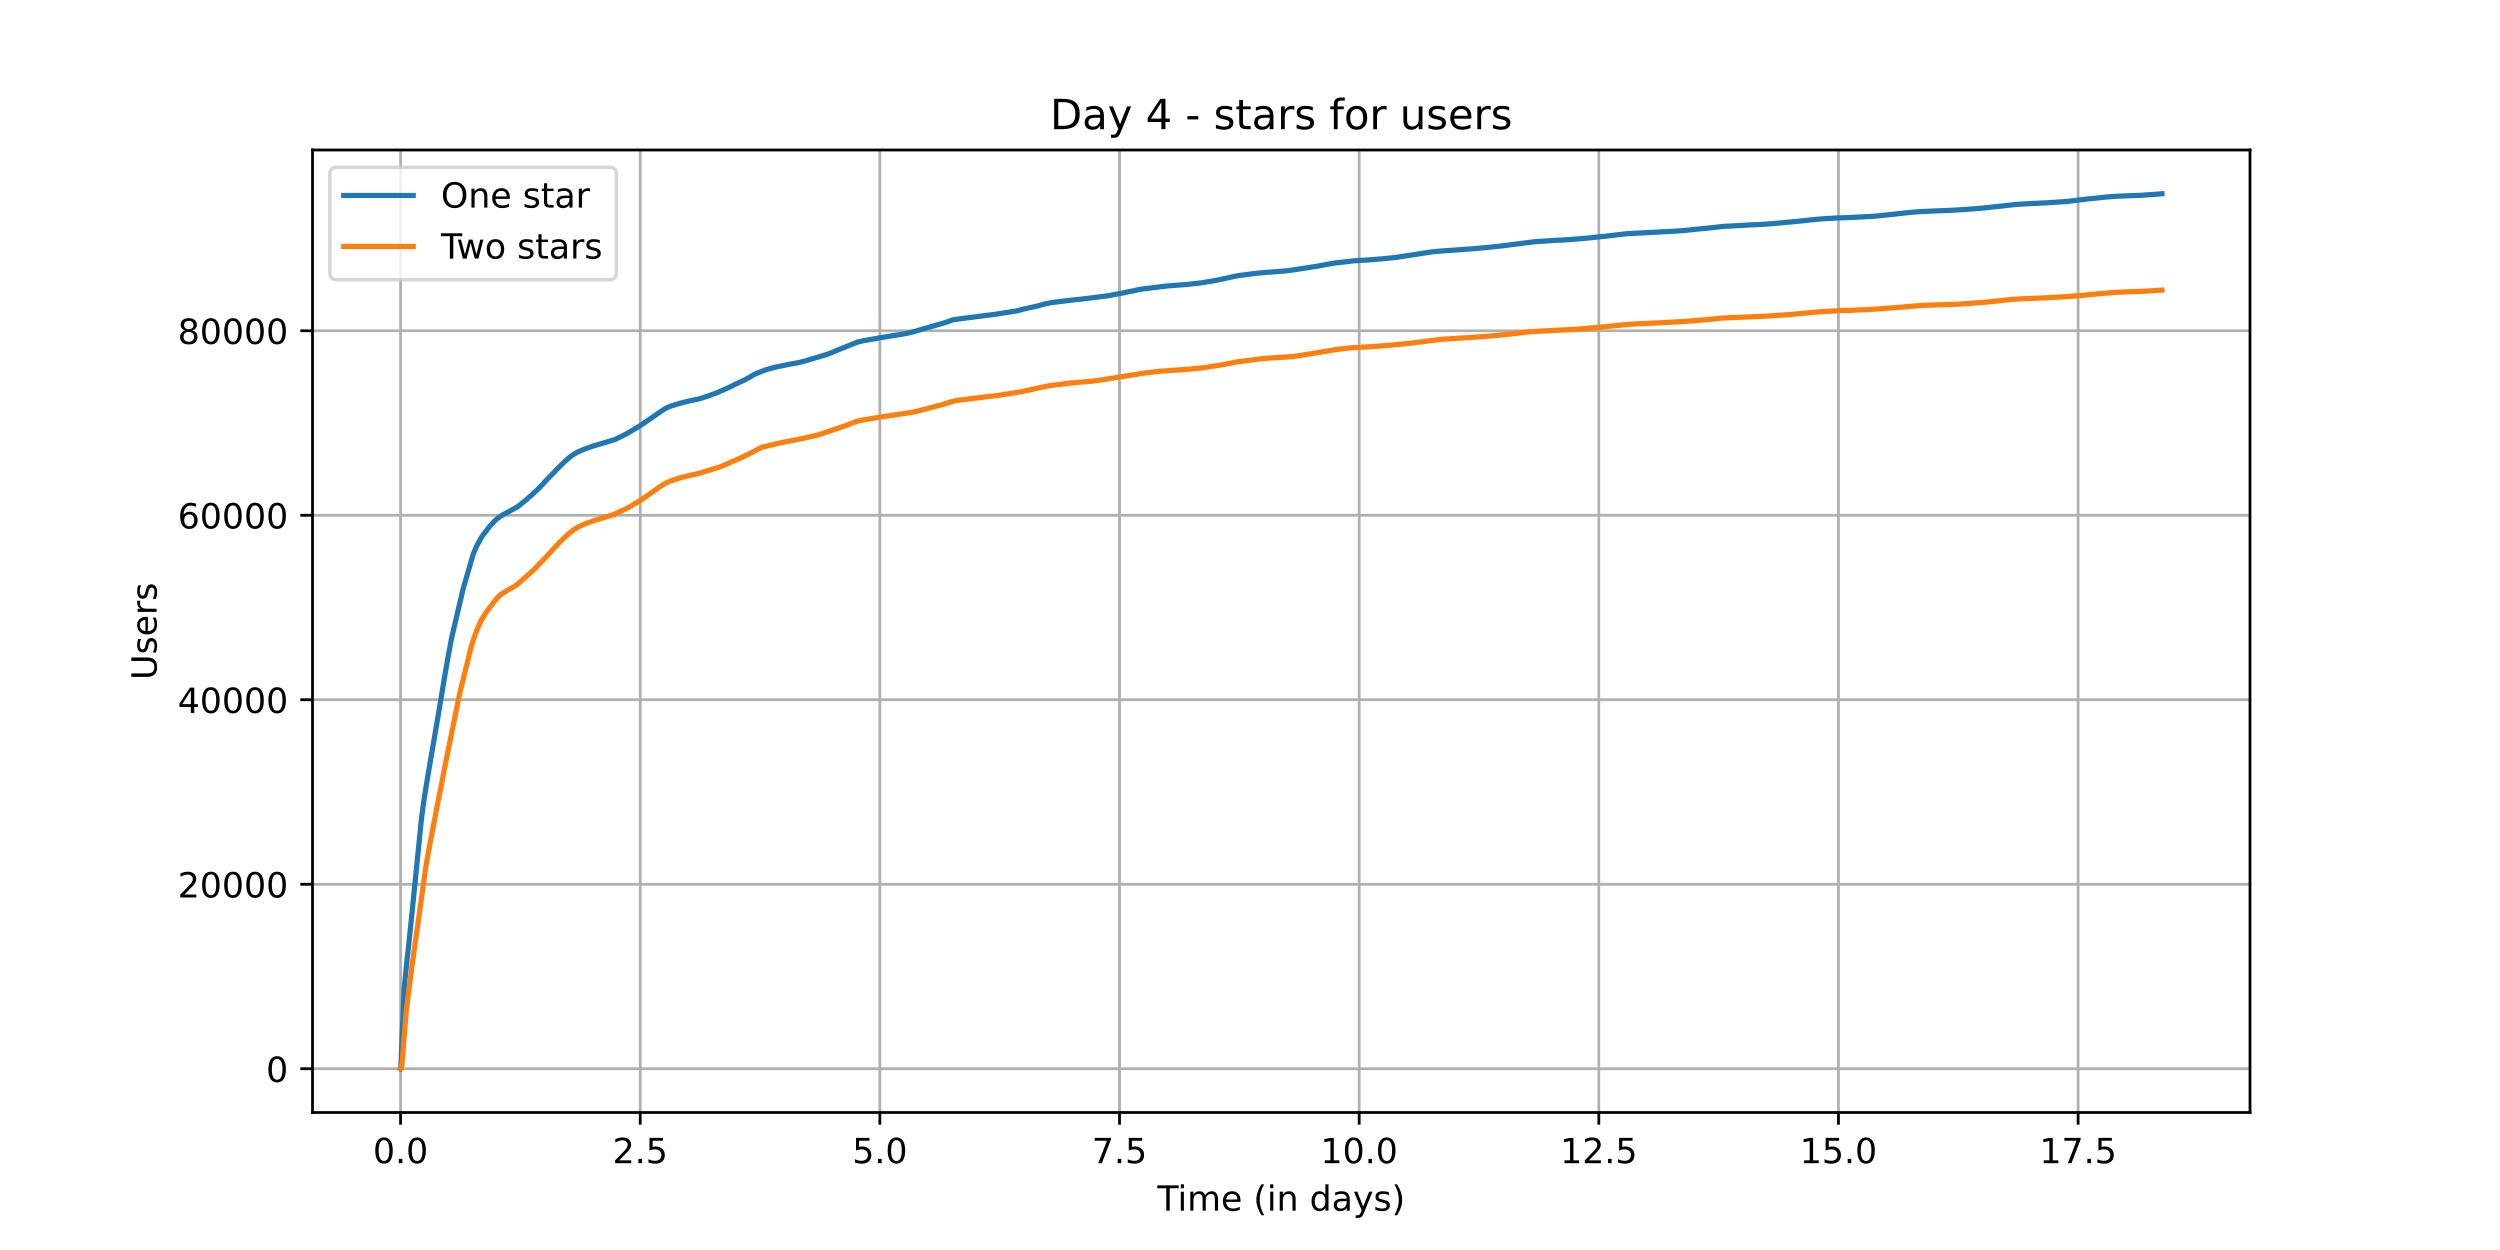 <?xml version="1.0" encoding="utf-8" standalone="no"?>
<!DOCTYPE svg PUBLIC "-//W3C//DTD SVG 1.1//EN"
  "http://www.w3.org/Graphics/SVG/1.1/DTD/svg11.dtd">
<!-- Created with matplotlib (https://matplotlib.org/) -->
<svg height="360pt" version="1.1" viewBox="0 0 720 360" width="720pt" xmlns="http://www.w3.org/2000/svg" xmlns:xlink="http://www.w3.org/1999/xlink">
 <defs>
  <style type="text/css">*{stroke-linecap:butt;stroke-linejoin:round;}</style>
 </defs>
 <g id="figure_1">
  <g id="patch_1">
   <path d="M 0 360 
L 720 360 
L 720 0 
L 0 0 
z
" style="fill:#ffffff;"/>
  </g>
  <g id="axes_1">
   <g id="patch_2">
    <path d="M 90 320.4 
L 648 320.4 
L 648 43.2 
L 90 43.2 
z
" style="fill:#ffffff;"/>
   </g>
   <g id="matplotlib.axis_1">
    <g id="xtick_1">
     <g id="line2d_1">
      <path clip-path="url(#p88439bc6dc)" d="M 115.364 320.4 
L 115.364 43.2 
" style="fill:none;stroke:#b0b0b0;stroke-linecap:square;stroke-width:0.8;"/>
     </g>
     <g id="line2d_2">
      <defs>
       <path d="M 0 0 
L 0 3.5 
" id="m557b310a1d" style="stroke:#000000;stroke-width:0.8;"/>
      </defs>
      <g>
       <use style="stroke:#000000;stroke-width:0.8;" x="115.364" xlink:href="#m557b310a1d" y="320.4"/>
      </g>
     </g>
     <g id="text_1">
      <!-- 0.0 -->
      <g transform="translate(107.412 334.998)scale(0.1 -0.1)">
       <defs>
        <path d="M 31.781 66.406 
Q 24.172 66.406 20.328 58.906 
Q 16.5 51.422 16.5 36.375 
Q 16.5 21.391 20.328 13.891 
Q 24.172 6.391 31.781 6.391 
Q 39.453 6.391 43.281 13.891 
Q 47.125 21.391 47.125 36.375 
Q 47.125 51.422 43.281 58.906 
Q 39.453 66.406 31.781 66.406 
z
M 31.781 74.219 
Q 44.047 74.219 50.516 64.516 
Q 56.984 54.828 56.984 36.375 
Q 56.984 17.969 50.516 8.266 
Q 44.047 -1.422 31.781 -1.422 
Q 19.531 -1.422 13.062 8.266 
Q 6.594 17.969 6.594 36.375 
Q 6.594 54.828 13.062 64.516 
Q 19.531 74.219 31.781 74.219 
z
" id="DejaVuSans-48"/>
        <path d="M 10.688 12.406 
L 21 12.406 
L 21 0 
L 10.688 0 
z
" id="DejaVuSans-46"/>
       </defs>
       <use xlink:href="#DejaVuSans-48"/>
       <use x="63.623" xlink:href="#DejaVuSans-46"/>
       <use x="95.41" xlink:href="#DejaVuSans-48"/>
      </g>
     </g>
    </g>
    <g id="xtick_2">
     <g id="line2d_3">
      <path clip-path="url(#p88439bc6dc)" d="M 184.382 320.4 
L 184.382 43.2 
" style="fill:none;stroke:#b0b0b0;stroke-linecap:square;stroke-width:0.8;"/>
     </g>
     <g id="line2d_4">
      <g>
       <use style="stroke:#000000;stroke-width:0.8;" x="184.382" xlink:href="#m557b310a1d" y="320.4"/>
      </g>
     </g>
     <g id="text_2">
      <!-- 2.5 -->
      <g transform="translate(176.431 334.998)scale(0.1 -0.1)">
       <defs>
        <path d="M 19.188 8.297 
L 53.609 8.297 
L 53.609 0 
L 7.328 0 
L 7.328 8.297 
Q 12.938 14.109 22.625 23.891 
Q 32.328 33.688 34.812 36.531 
Q 39.547 41.844 41.422 45.531 
Q 43.312 49.219 43.312 52.781 
Q 43.312 58.594 39.234 62.25 
Q 35.156 65.922 28.609 65.922 
Q 23.969 65.922 18.812 64.312 
Q 13.672 62.703 7.812 59.422 
L 7.812 69.391 
Q 13.766 71.781 18.938 73 
Q 24.125 74.219 28.422 74.219 
Q 39.75 74.219 46.484 68.547 
Q 53.219 62.891 53.219 53.422 
Q 53.219 48.922 51.531 44.891 
Q 49.859 40.875 45.406 35.406 
Q 44.188 33.984 37.641 27.219 
Q 31.109 20.453 19.188 8.297 
z
" id="DejaVuSans-50"/>
        <path d="M 10.797 72.906 
L 49.516 72.906 
L 49.516 64.594 
L 19.828 64.594 
L 19.828 46.734 
Q 21.969 47.469 24.109 47.828 
Q 26.266 48.188 28.422 48.188 
Q 40.625 48.188 47.75 41.5 
Q 54.891 34.812 54.891 23.391 
Q 54.891 11.625 47.562 5.094 
Q 40.234 -1.422 26.906 -1.422 
Q 22.312 -1.422 17.547 -0.641 
Q 12.797 0.141 7.719 1.703 
L 7.719 11.625 
Q 12.109 9.234 16.797 8.062 
Q 21.484 6.891 26.703 6.891 
Q 35.156 6.891 40.078 11.328 
Q 45.016 15.766 45.016 23.391 
Q 45.016 31 40.078 35.438 
Q 35.156 39.891 26.703 39.891 
Q 22.75 39.891 18.812 39.016 
Q 14.891 38.141 10.797 36.281 
z
" id="DejaVuSans-53"/>
       </defs>
       <use xlink:href="#DejaVuSans-50"/>
       <use x="63.623" xlink:href="#DejaVuSans-46"/>
       <use x="95.41" xlink:href="#DejaVuSans-53"/>
      </g>
     </g>
    </g>
    <g id="xtick_3">
     <g id="line2d_5">
      <path clip-path="url(#p88439bc6dc)" d="M 253.401 320.4 
L 253.401 43.2 
" style="fill:none;stroke:#b0b0b0;stroke-linecap:square;stroke-width:0.8;"/>
     </g>
     <g id="line2d_6">
      <g>
       <use style="stroke:#000000;stroke-width:0.8;" x="253.401" xlink:href="#m557b310a1d" y="320.4"/>
      </g>
     </g>
     <g id="text_3">
      <!-- 5.0 -->
      <g transform="translate(245.45 334.998)scale(0.1 -0.1)">
       <use xlink:href="#DejaVuSans-53"/>
       <use x="63.623" xlink:href="#DejaVuSans-46"/>
       <use x="95.41" xlink:href="#DejaVuSans-48"/>
      </g>
     </g>
    </g>
    <g id="xtick_4">
     <g id="line2d_7">
      <path clip-path="url(#p88439bc6dc)" d="M 322.42 320.4 
L 322.42 43.2 
" style="fill:none;stroke:#b0b0b0;stroke-linecap:square;stroke-width:0.8;"/>
     </g>
     <g id="line2d_8">
      <g>
       <use style="stroke:#000000;stroke-width:0.8;" x="322.42" xlink:href="#m557b310a1d" y="320.4"/>
      </g>
     </g>
     <g id="text_4">
      <!-- 7.5 -->
      <g transform="translate(314.469 334.998)scale(0.1 -0.1)">
       <defs>
        <path d="M 8.203 72.906 
L 55.078 72.906 
L 55.078 68.703 
L 28.609 0 
L 18.312 0 
L 43.219 64.594 
L 8.203 64.594 
z
" id="DejaVuSans-55"/>
       </defs>
       <use xlink:href="#DejaVuSans-55"/>
       <use x="63.623" xlink:href="#DejaVuSans-46"/>
       <use x="95.41" xlink:href="#DejaVuSans-53"/>
      </g>
     </g>
    </g>
    <g id="xtick_5">
     <g id="line2d_9">
      <path clip-path="url(#p88439bc6dc)" d="M 391.439 320.4 
L 391.439 43.2 
" style="fill:none;stroke:#b0b0b0;stroke-linecap:square;stroke-width:0.8;"/>
     </g>
     <g id="line2d_10">
      <g>
       <use style="stroke:#000000;stroke-width:0.8;" x="391.439" xlink:href="#m557b310a1d" y="320.4"/>
      </g>
     </g>
     <g id="text_5">
      <!-- 10.0 -->
      <g transform="translate(380.306 334.998)scale(0.1 -0.1)">
       <defs>
        <path d="M 12.406 8.297 
L 28.516 8.297 
L 28.516 63.922 
L 10.984 60.406 
L 10.984 69.391 
L 28.422 72.906 
L 38.281 72.906 
L 38.281 8.297 
L 54.391 8.297 
L 54.391 0 
L 12.406 0 
z
" id="DejaVuSans-49"/>
       </defs>
       <use xlink:href="#DejaVuSans-49"/>
       <use x="63.623" xlink:href="#DejaVuSans-48"/>
       <use x="127.246" xlink:href="#DejaVuSans-46"/>
       <use x="159.033" xlink:href="#DejaVuSans-48"/>
      </g>
     </g>
    </g>
    <g id="xtick_6">
     <g id="line2d_11">
      <path clip-path="url(#p88439bc6dc)" d="M 460.458 320.4 
L 460.458 43.2 
" style="fill:none;stroke:#b0b0b0;stroke-linecap:square;stroke-width:0.8;"/>
     </g>
     <g id="line2d_12">
      <g>
       <use style="stroke:#000000;stroke-width:0.8;" x="460.458" xlink:href="#m557b310a1d" y="320.4"/>
      </g>
     </g>
     <g id="text_6">
      <!-- 12.5 -->
      <g transform="translate(449.325 334.998)scale(0.1 -0.1)">
       <use xlink:href="#DejaVuSans-49"/>
       <use x="63.623" xlink:href="#DejaVuSans-50"/>
       <use x="127.246" xlink:href="#DejaVuSans-46"/>
       <use x="159.033" xlink:href="#DejaVuSans-53"/>
      </g>
     </g>
    </g>
    <g id="xtick_7">
     <g id="line2d_13">
      <path clip-path="url(#p88439bc6dc)" d="M 529.477 320.4 
L 529.477 43.2 
" style="fill:none;stroke:#b0b0b0;stroke-linecap:square;stroke-width:0.8;"/>
     </g>
     <g id="line2d_14">
      <g>
       <use style="stroke:#000000;stroke-width:0.8;" x="529.477" xlink:href="#m557b310a1d" y="320.4"/>
      </g>
     </g>
     <g id="text_7">
      <!-- 15.0 -->
      <g transform="translate(518.344 334.998)scale(0.1 -0.1)">
       <use xlink:href="#DejaVuSans-49"/>
       <use x="63.623" xlink:href="#DejaVuSans-53"/>
       <use x="127.246" xlink:href="#DejaVuSans-46"/>
       <use x="159.033" xlink:href="#DejaVuSans-48"/>
      </g>
     </g>
    </g>
    <g id="xtick_8">
     <g id="line2d_15">
      <path clip-path="url(#p88439bc6dc)" d="M 598.495 320.4 
L 598.495 43.2 
" style="fill:none;stroke:#b0b0b0;stroke-linecap:square;stroke-width:0.8;"/>
     </g>
     <g id="line2d_16">
      <g>
       <use style="stroke:#000000;stroke-width:0.8;" x="598.495" xlink:href="#m557b310a1d" y="320.4"/>
      </g>
     </g>
     <g id="text_8">
      <!-- 17.5 -->
      <g transform="translate(587.363 334.998)scale(0.1 -0.1)">
       <use xlink:href="#DejaVuSans-49"/>
       <use x="63.623" xlink:href="#DejaVuSans-55"/>
       <use x="127.246" xlink:href="#DejaVuSans-46"/>
       <use x="159.033" xlink:href="#DejaVuSans-53"/>
      </g>
     </g>
    </g>
    <g id="text_9">
     <!-- Time (in days) -->
     <g transform="translate(333.327 348.677)scale(0.1 -0.1)">
      <defs>
       <path d="M -0.297 72.906 
L 61.375 72.906 
L 61.375 64.594 
L 35.5 64.594 
L 35.5 0 
L 25.594 0 
L 25.594 64.594 
L -0.297 64.594 
z
" id="DejaVuSans-84"/>
       <path d="M 9.422 54.688 
L 18.406 54.688 
L 18.406 0 
L 9.422 0 
z
M 9.422 75.984 
L 18.406 75.984 
L 18.406 64.594 
L 9.422 64.594 
z
" id="DejaVuSans-105"/>
       <path d="M 52 44.188 
Q 55.375 50.25 60.062 53.125 
Q 64.75 56 71.094 56 
Q 79.641 56 84.281 50.016 
Q 88.922 44.047 88.922 33.016 
L 88.922 0 
L 79.891 0 
L 79.891 32.719 
Q 79.891 40.578 77.094 44.375 
Q 74.312 48.188 68.609 48.188 
Q 61.625 48.188 57.562 43.547 
Q 53.516 38.922 53.516 30.906 
L 53.516 0 
L 44.484 0 
L 44.484 32.719 
Q 44.484 40.625 41.703 44.406 
Q 38.922 48.188 33.109 48.188 
Q 26.219 48.188 22.156 43.531 
Q 18.109 38.875 18.109 30.906 
L 18.109 0 
L 9.078 0 
L 9.078 54.688 
L 18.109 54.688 
L 18.109 46.188 
Q 21.188 51.219 25.484 53.609 
Q 29.781 56 35.688 56 
Q 41.656 56 45.828 52.969 
Q 50 49.953 52 44.188 
z
" id="DejaVuSans-109"/>
       <path d="M 56.203 29.594 
L 56.203 25.203 
L 14.891 25.203 
Q 15.484 15.922 20.484 11.062 
Q 25.484 6.203 34.422 6.203 
Q 39.594 6.203 44.453 7.469 
Q 49.312 8.734 54.109 11.281 
L 54.109 2.781 
Q 49.266 0.734 44.188 -0.344 
Q 39.109 -1.422 33.891 -1.422 
Q 20.797 -1.422 13.156 6.188 
Q 5.516 13.812 5.516 26.812 
Q 5.516 40.234 12.766 48.109 
Q 20.016 56 32.328 56 
Q 43.359 56 49.781 48.891 
Q 56.203 41.797 56.203 29.594 
z
M 47.219 32.234 
Q 47.125 39.594 43.094 43.984 
Q 39.062 48.391 32.422 48.391 
Q 24.906 48.391 20.391 44.141 
Q 15.875 39.891 15.188 32.172 
z
" id="DejaVuSans-101"/>
       <path id="DejaVuSans-32"/>
       <path d="M 31 75.875 
Q 24.469 64.656 21.281 53.656 
Q 18.109 42.672 18.109 31.391 
Q 18.109 20.125 21.312 9.062 
Q 24.516 -2 31 -13.188 
L 23.188 -13.188 
Q 15.875 -1.703 12.234 9.375 
Q 8.594 20.453 8.594 31.391 
Q 8.594 42.281 12.203 53.312 
Q 15.828 64.359 23.188 75.875 
z
" id="DejaVuSans-40"/>
       <path d="M 54.891 33.016 
L 54.891 0 
L 45.906 0 
L 45.906 32.719 
Q 45.906 40.484 42.875 44.328 
Q 39.844 48.188 33.797 48.188 
Q 26.516 48.188 22.312 43.547 
Q 18.109 38.922 18.109 30.906 
L 18.109 0 
L 9.078 0 
L 9.078 54.688 
L 18.109 54.688 
L 18.109 46.188 
Q 21.344 51.125 25.703 53.562 
Q 30.078 56 35.797 56 
Q 45.219 56 50.047 50.172 
Q 54.891 44.344 54.891 33.016 
z
" id="DejaVuSans-110"/>
       <path d="M 45.406 46.391 
L 45.406 75.984 
L 54.391 75.984 
L 54.391 0 
L 45.406 0 
L 45.406 8.203 
Q 42.578 3.328 38.25 0.953 
Q 33.938 -1.422 27.875 -1.422 
Q 17.969 -1.422 11.734 6.484 
Q 5.516 14.406 5.516 27.297 
Q 5.516 40.188 11.734 48.094 
Q 17.969 56 27.875 56 
Q 33.938 56 38.25 53.625 
Q 42.578 51.266 45.406 46.391 
z
M 14.797 27.297 
Q 14.797 17.391 18.875 11.75 
Q 22.953 6.109 30.078 6.109 
Q 37.203 6.109 41.297 11.75 
Q 45.406 17.391 45.406 27.297 
Q 45.406 37.203 41.297 42.844 
Q 37.203 48.484 30.078 48.484 
Q 22.953 48.484 18.875 42.844 
Q 14.797 37.203 14.797 27.297 
z
" id="DejaVuSans-100"/>
       <path d="M 34.281 27.484 
Q 23.391 27.484 19.188 25 
Q 14.984 22.516 14.984 16.5 
Q 14.984 11.719 18.141 8.906 
Q 21.297 6.109 26.703 6.109 
Q 34.188 6.109 38.703 11.406 
Q 43.219 16.703 43.219 25.484 
L 43.219 27.484 
z
M 52.203 31.203 
L 52.203 0 
L 43.219 0 
L 43.219 8.297 
Q 40.141 3.328 35.547 0.953 
Q 30.953 -1.422 24.312 -1.422 
Q 15.922 -1.422 10.953 3.297 
Q 6 8.016 6 15.922 
Q 6 25.141 12.172 29.828 
Q 18.359 34.516 30.609 34.516 
L 43.219 34.516 
L 43.219 35.406 
Q 43.219 41.609 39.141 45 
Q 35.062 48.391 27.688 48.391 
Q 23 48.391 18.547 47.266 
Q 14.109 46.141 10.016 43.891 
L 10.016 52.203 
Q 14.938 54.109 19.578 55.047 
Q 24.219 56 28.609 56 
Q 40.484 56 46.344 49.844 
Q 52.203 43.703 52.203 31.203 
z
" id="DejaVuSans-97"/>
       <path d="M 32.172 -5.078 
Q 28.375 -14.844 24.75 -17.812 
Q 21.141 -20.797 15.094 -20.797 
L 7.906 -20.797 
L 7.906 -13.281 
L 13.188 -13.281 
Q 16.891 -13.281 18.938 -11.516 
Q 21 -9.766 23.484 -3.219 
L 25.094 0.875 
L 2.984 54.688 
L 12.5 54.688 
L 29.594 11.922 
L 46.688 54.688 
L 56.203 54.688 
z
" id="DejaVuSans-121"/>
       <path d="M 44.281 53.078 
L 44.281 44.578 
Q 40.484 46.531 36.375 47.5 
Q 32.281 48.484 27.875 48.484 
Q 21.188 48.484 17.844 46.438 
Q 14.5 44.391 14.5 40.281 
Q 14.5 37.156 16.891 35.375 
Q 19.281 33.594 26.516 31.984 
L 29.594 31.297 
Q 39.156 29.25 43.188 25.516 
Q 47.219 21.781 47.219 15.094 
Q 47.219 7.469 41.188 3.016 
Q 35.156 -1.422 24.609 -1.422 
Q 20.219 -1.422 15.453 -0.562 
Q 10.688 0.297 5.422 2 
L 5.422 11.281 
Q 10.406 8.688 15.234 7.391 
Q 20.062 6.109 24.812 6.109 
Q 31.156 6.109 34.562 8.281 
Q 37.984 10.453 37.984 14.406 
Q 37.984 18.062 35.516 20.016 
Q 33.062 21.969 24.703 23.781 
L 21.578 24.516 
Q 13.234 26.266 9.516 29.906 
Q 5.812 33.547 5.812 39.891 
Q 5.812 47.609 11.281 51.797 
Q 16.75 56 26.812 56 
Q 31.781 56 36.172 55.266 
Q 40.578 54.547 44.281 53.078 
z
" id="DejaVuSans-115"/>
       <path d="M 8.016 75.875 
L 15.828 75.875 
Q 23.141 64.359 26.781 53.312 
Q 30.422 42.281 30.422 31.391 
Q 30.422 20.453 26.781 9.375 
Q 23.141 -1.703 15.828 -13.188 
L 8.016 -13.188 
Q 14.5 -2 17.703 9.062 
Q 20.906 20.125 20.906 31.391 
Q 20.906 42.672 17.703 53.656 
Q 14.5 64.656 8.016 75.875 
z
" id="DejaVuSans-41"/>
      </defs>
      <use xlink:href="#DejaVuSans-84"/>
      <use x="57.959" xlink:href="#DejaVuSans-105"/>
      <use x="85.742" xlink:href="#DejaVuSans-109"/>
      <use x="183.154" xlink:href="#DejaVuSans-101"/>
      <use x="244.678" xlink:href="#DejaVuSans-32"/>
      <use x="276.465" xlink:href="#DejaVuSans-40"/>
      <use x="315.479" xlink:href="#DejaVuSans-105"/>
      <use x="343.262" xlink:href="#DejaVuSans-110"/>
      <use x="406.641" xlink:href="#DejaVuSans-32"/>
      <use x="438.428" xlink:href="#DejaVuSans-100"/>
      <use x="501.904" xlink:href="#DejaVuSans-97"/>
      <use x="563.184" xlink:href="#DejaVuSans-121"/>
      <use x="622.363" xlink:href="#DejaVuSans-115"/>
      <use x="674.463" xlink:href="#DejaVuSans-41"/>
     </g>
    </g>
   </g>
   <g id="matplotlib.axis_2">
    <g id="ytick_1">
     <g id="line2d_17">
      <path clip-path="url(#p88439bc6dc)" d="M 90 307.8 
L 648 307.8 
" style="fill:none;stroke:#b0b0b0;stroke-linecap:square;stroke-width:0.8;"/>
     </g>
     <g id="line2d_18">
      <defs>
       <path d="M 0 0 
L -3.5 0 
" id="m1d3e8eb8cf" style="stroke:#000000;stroke-width:0.8;"/>
      </defs>
      <g>
       <use style="stroke:#000000;stroke-width:0.8;" x="90" xlink:href="#m1d3e8eb8cf" y="307.8"/>
      </g>
     </g>
     <g id="text_10">
      <!-- 0 -->
      <g transform="translate(76.638 311.599)scale(0.1 -0.1)">
       <use xlink:href="#DejaVuSans-48"/>
      </g>
     </g>
    </g>
    <g id="ytick_2">
     <g id="line2d_19">
      <path clip-path="url(#p88439bc6dc)" d="M 90 254.665 
L 648 254.665 
" style="fill:none;stroke:#b0b0b0;stroke-linecap:square;stroke-width:0.8;"/>
     </g>
     <g id="line2d_20">
      <g>
       <use style="stroke:#000000;stroke-width:0.8;" x="90" xlink:href="#m1d3e8eb8cf" y="254.665"/>
      </g>
     </g>
     <g id="text_11">
      <!-- 20000 -->
      <g transform="translate(51.188 258.464)scale(0.1 -0.1)">
       <use xlink:href="#DejaVuSans-50"/>
       <use x="63.623" xlink:href="#DejaVuSans-48"/>
       <use x="127.246" xlink:href="#DejaVuSans-48"/>
       <use x="190.869" xlink:href="#DejaVuSans-48"/>
       <use x="254.492" xlink:href="#DejaVuSans-48"/>
      </g>
     </g>
    </g>
    <g id="ytick_3">
     <g id="line2d_21">
      <path clip-path="url(#p88439bc6dc)" d="M 90 201.529 
L 648 201.529 
" style="fill:none;stroke:#b0b0b0;stroke-linecap:square;stroke-width:0.8;"/>
     </g>
     <g id="line2d_22">
      <g>
       <use style="stroke:#000000;stroke-width:0.8;" x="90" xlink:href="#m1d3e8eb8cf" y="201.529"/>
      </g>
     </g>
     <g id="text_12">
      <!-- 40000 -->
      <g transform="translate(51.188 205.328)scale(0.1 -0.1)">
       <defs>
        <path d="M 37.797 64.312 
L 12.891 25.391 
L 37.797 25.391 
z
M 35.203 72.906 
L 47.609 72.906 
L 47.609 25.391 
L 58.016 25.391 
L 58.016 17.188 
L 47.609 17.188 
L 47.609 0 
L 37.797 0 
L 37.797 17.188 
L 4.891 17.188 
L 4.891 26.703 
z
" id="DejaVuSans-52"/>
       </defs>
       <use xlink:href="#DejaVuSans-52"/>
       <use x="63.623" xlink:href="#DejaVuSans-48"/>
       <use x="127.246" xlink:href="#DejaVuSans-48"/>
       <use x="190.869" xlink:href="#DejaVuSans-48"/>
       <use x="254.492" xlink:href="#DejaVuSans-48"/>
      </g>
     </g>
    </g>
    <g id="ytick_4">
     <g id="line2d_23">
      <path clip-path="url(#p88439bc6dc)" d="M 90 148.394 
L 648 148.394 
" style="fill:none;stroke:#b0b0b0;stroke-linecap:square;stroke-width:0.8;"/>
     </g>
     <g id="line2d_24">
      <g>
       <use style="stroke:#000000;stroke-width:0.8;" x="90" xlink:href="#m1d3e8eb8cf" y="148.394"/>
      </g>
     </g>
     <g id="text_13">
      <!-- 60000 -->
      <g transform="translate(51.188 152.193)scale(0.1 -0.1)">
       <defs>
        <path d="M 33.016 40.375 
Q 26.375 40.375 22.484 35.828 
Q 18.609 31.297 18.609 23.391 
Q 18.609 15.531 22.484 10.953 
Q 26.375 6.391 33.016 6.391 
Q 39.656 6.391 43.531 10.953 
Q 47.406 15.531 47.406 23.391 
Q 47.406 31.297 43.531 35.828 
Q 39.656 40.375 33.016 40.375 
z
M 52.594 71.297 
L 52.594 62.312 
Q 48.875 64.062 45.094 64.984 
Q 41.312 65.922 37.594 65.922 
Q 27.828 65.922 22.672 59.328 
Q 17.531 52.734 16.797 39.406 
Q 19.672 43.656 24.016 45.922 
Q 28.375 48.188 33.594 48.188 
Q 44.578 48.188 50.953 41.516 
Q 57.328 34.859 57.328 23.391 
Q 57.328 12.156 50.688 5.359 
Q 44.047 -1.422 33.016 -1.422 
Q 20.359 -1.422 13.672 8.266 
Q 6.984 17.969 6.984 36.375 
Q 6.984 53.656 15.188 63.938 
Q 23.391 74.219 37.203 74.219 
Q 40.922 74.219 44.703 73.484 
Q 48.484 72.75 52.594 71.297 
z
" id="DejaVuSans-54"/>
       </defs>
       <use xlink:href="#DejaVuSans-54"/>
       <use x="63.623" xlink:href="#DejaVuSans-48"/>
       <use x="127.246" xlink:href="#DejaVuSans-48"/>
       <use x="190.869" xlink:href="#DejaVuSans-48"/>
       <use x="254.492" xlink:href="#DejaVuSans-48"/>
      </g>
     </g>
    </g>
    <g id="ytick_5">
     <g id="line2d_25">
      <path clip-path="url(#p88439bc6dc)" d="M 90 95.258 
L 648 95.258 
" style="fill:none;stroke:#b0b0b0;stroke-linecap:square;stroke-width:0.8;"/>
     </g>
     <g id="line2d_26">
      <g>
       <use style="stroke:#000000;stroke-width:0.8;" x="90" xlink:href="#m1d3e8eb8cf" y="95.258"/>
      </g>
     </g>
     <g id="text_14">
      <!-- 80000 -->
      <g transform="translate(51.188 99.058)scale(0.1 -0.1)">
       <defs>
        <path d="M 31.781 34.625 
Q 24.75 34.625 20.719 30.859 
Q 16.703 27.094 16.703 20.516 
Q 16.703 13.922 20.719 10.156 
Q 24.75 6.391 31.781 6.391 
Q 38.812 6.391 42.859 10.172 
Q 46.922 13.969 46.922 20.516 
Q 46.922 27.094 42.891 30.859 
Q 38.875 34.625 31.781 34.625 
z
M 21.922 38.812 
Q 15.578 40.375 12.031 44.719 
Q 8.5 49.078 8.5 55.328 
Q 8.5 64.062 14.719 69.141 
Q 20.953 74.219 31.781 74.219 
Q 42.672 74.219 48.875 69.141 
Q 55.078 64.062 55.078 55.328 
Q 55.078 49.078 51.531 44.719 
Q 48 40.375 41.703 38.812 
Q 48.828 37.156 52.797 32.312 
Q 56.781 27.484 56.781 20.516 
Q 56.781 9.906 50.312 4.234 
Q 43.844 -1.422 31.781 -1.422 
Q 19.734 -1.422 13.25 4.234 
Q 6.781 9.906 6.781 20.516 
Q 6.781 27.484 10.781 32.312 
Q 14.797 37.156 21.922 38.812 
z
M 18.312 54.391 
Q 18.312 48.734 21.844 45.562 
Q 25.391 42.391 31.781 42.391 
Q 38.141 42.391 41.719 45.562 
Q 45.312 48.734 45.312 54.391 
Q 45.312 60.062 41.719 63.234 
Q 38.141 66.406 31.781 66.406 
Q 25.391 66.406 21.844 63.234 
Q 18.312 60.062 18.312 54.391 
z
" id="DejaVuSans-56"/>
       </defs>
       <use xlink:href="#DejaVuSans-56"/>
       <use x="63.623" xlink:href="#DejaVuSans-48"/>
       <use x="127.246" xlink:href="#DejaVuSans-48"/>
       <use x="190.869" xlink:href="#DejaVuSans-48"/>
       <use x="254.492" xlink:href="#DejaVuSans-48"/>
      </g>
     </g>
    </g>
    <g id="text_15">
     <!-- Users -->
     <g transform="translate(45.108 195.801)rotate(-90)scale(0.1 -0.1)">
      <defs>
       <path d="M 8.688 72.906 
L 18.609 72.906 
L 18.609 28.609 
Q 18.609 16.891 22.844 11.734 
Q 27.094 6.594 36.625 6.594 
Q 46.094 6.594 50.344 11.734 
Q 54.594 16.891 54.594 28.609 
L 54.594 72.906 
L 64.5 72.906 
L 64.5 27.391 
Q 64.5 13.141 57.438 5.859 
Q 50.391 -1.422 36.625 -1.422 
Q 22.797 -1.422 15.734 5.859 
Q 8.688 13.141 8.688 27.391 
z
" id="DejaVuSans-85"/>
       <path d="M 41.109 46.297 
Q 39.594 47.172 37.812 47.578 
Q 36.031 48 33.891 48 
Q 26.266 48 22.188 43.047 
Q 18.109 38.094 18.109 28.812 
L 18.109 0 
L 9.078 0 
L 9.078 54.688 
L 18.109 54.688 
L 18.109 46.188 
Q 20.953 51.172 25.484 53.578 
Q 30.031 56 36.531 56 
Q 37.453 56 38.578 55.875 
Q 39.703 55.766 41.062 55.516 
z
" id="DejaVuSans-114"/>
      </defs>
      <use xlink:href="#DejaVuSans-85"/>
      <use x="73.193" xlink:href="#DejaVuSans-115"/>
      <use x="125.293" xlink:href="#DejaVuSans-101"/>
      <use x="186.816" xlink:href="#DejaVuSans-114"/>
      <use x="227.93" xlink:href="#DejaVuSans-115"/>
     </g>
    </g>
   </g>
   <g id="line2d_27">
    <path clip-path="url(#p88439bc6dc)" d="M 115.364 307.8 
L 115.42 307.707 
L 115.496 306.105 
L 116.389 284.768 
L 117.206 276.649 
L 117.624 272.954 
L 118.612 263.389 
L 121.355 236.043 
L 121.791 232.672 
L 122.223 229.622 
L 122.607 227.18 
L 123.214 223.493 
L 126.042 206.984 
L 126.818 202.35 
L 127.335 199.236 
L 127.918 195.69 
L 128.437 192.648 
L 128.532 192.145 
L 128.923 189.882 
L 130.004 184.066 
L 130.175 183.251 
L 133.362 169.669 
L 136.287 159.584 
L 136.458 159.183 
L 136.99 157.905 
L 137.309 157.212 
L 137.389 157.047 
L 138.606 154.818 
L 138.815 154.483 
L 141.199 151.369 
L 142.47 150.03 
L 142.806 149.712 
L 143.067 149.483 
L 144.124 148.694 
L 144.321 148.577 
L 144.891 148.218 
L 145.119 148.091 
L 145.575 147.868 
L 149.132 145.899 
L 151.086 144.316 
L 151.408 144.071 
L 151.408 144.071 
L 151.75 143.782 
L 151.845 143.686 
L 152.168 143.372 
L 152.586 143.011 
L 152.928 142.759 
L 153.08 142.634 
L 153.327 142.392 
L 153.84 141.887 
L 154.524 141.276 
L 154.79 141 
L 155.164 140.657 
L 155.417 140.368 
L 156.226 139.536 
L 156.386 139.406 
L 156.662 139.069 
L 157.013 138.649 
L 159.179 136.409 
L 159.318 136.303 
L 159.508 136.114 
L 159.849 135.718 
L 159.963 135.601 
L 160.19 135.338 
L 160.642 134.876 
L 160.854 134.68 
L 161.651 133.898 
L 162.068 133.508 
L 162.77 132.83 
L 163.036 132.599 
L 163.036 132.599 
L 163.549 132.113 
L 163.758 131.94 
L 164.825 131.119 
L 165.376 130.774 
L 165.642 130.596 
L 166.583 130.075 
L 166.877 129.972 
L 167.247 129.815 
L 167.797 129.557 
L 168.006 129.472 
L 168.234 129.363 
L 169.29 128.991 
L 171.025 128.388 
L 171.461 128.282 
L 171.803 128.176 
L 177.148 126.579 
L 177.965 126.146 
L 178.554 125.87 
L 179.884 125.211 
L 180.112 125.081 
L 180.435 124.927 
L 180.777 124.738 
L 180.967 124.642 
L 183.798 122.947 
L 184.463 122.53 
L 191.549 117.668 
L 192.176 117.384 
L 193.145 116.967 
L 193.887 116.752 
L 195.046 116.377 
L 195.672 116.178 
L 198.902 115.381 
L 199.472 115.272 
L 199.985 115.176 
L 201.258 114.892 
L 202.303 114.565 
L 202.626 114.464 
L 202.93 114.382 
L 203.234 114.276 
L 204.754 113.749 
L 205.077 113.617 
L 206.52 113.096 
L 210.455 111.345 
L 210.74 111.18 
L 211.253 110.925 
L 212.906 110.131 
L 213.267 109.969 
L 214.73 109.283 
L 215.092 109.074 
L 215.89 108.646 
L 216.46 108.29 
L 217.505 107.684 
L 220.831 106.393 
L 221.363 106.284 
L 222.257 106.026 
L 222.656 105.917 
L 223.625 105.676 
L 223.967 105.609 
L 224.442 105.503 
L 225.6 105.288 
L 226.038 105.181 
L 226.626 105.046 
L 227.234 104.937 
L 229.747 104.48 
L 230.052 104.398 
L 230.586 104.291 
L 231.08 104.182 
L 238.15 102.076 
L 238.416 101.967 
L 239.48 101.558 
L 239.974 101.348 
L 240.354 101.186 
L 246.797 98.582 
L 247.196 98.478 
L 247.956 98.279 
L 248.47 98.17 
L 248.755 98.101 
L 252.233 97.509 
L 252.822 97.378 
L 257.99 96.539 
L 258.826 96.417 
L 259.434 96.31 
L 260.403 96.151 
L 261.999 95.822 
L 262.702 95.644 
L 272.186 92.902 
L 274.087 92.227 
L 274.41 92.121 
L 274.923 92.02 
L 284.79 90.739 
L 285.802 90.633 
L 286.585 90.527 
L 292.65 89.562 
L 293.144 89.469 
L 293.904 89.257 
L 294.76 89.015 
L 295.273 88.914 
L 295.691 88.805 
L 297.459 88.42 
L 298.77 88.128 
L 299.265 87.979 
L 300.178 87.742 
L 300.52 87.631 
L 300.976 87.522 
L 302.479 87.216 
L 303.201 87.11 
L 304.019 86.998 
L 309.778 86.297 
L 311.089 86.188 
L 318.295 85.285 
L 319.036 85.179 
L 319.435 85.131 
L 321.354 84.748 
L 322.627 84.509 
L 323.291 84.4 
L 324.697 84.092 
L 325.039 84.02 
L 326.883 83.656 
L 327.092 83.6 
L 328.631 83.282 
L 335.777 82.402 
L 337.012 82.296 
L 337.601 82.245 
L 338.969 82.139 
L 339.558 82.089 
L 341.249 81.98 
L 341.84 81.929 
L 345.773 81.486 
L 346.457 81.379 
L 346.951 81.286 
L 347.635 81.18 
L 348.547 81.039 
L 349.136 80.933 
L 350.295 80.721 
L 351.948 80.378 
L 353.392 80.083 
L 353.791 79.977 
L 355.824 79.528 
L 356.451 79.424 
L 356.983 79.323 
L 357.724 79.23 
L 358.655 79.121 
L 359.491 78.999 
L 360.441 78.89 
L 360.839 78.834 
L 361.637 78.725 
L 363.938 78.518 
L 364.983 78.409 
L 366.351 78.329 
L 367.757 78.22 
L 368.384 78.159 
L 369.695 78.088 
L 370.626 77.979 
L 370.93 77.934 
L 371.861 77.825 
L 379.29 76.685 
L 380.696 76.406 
L 381.38 76.302 
L 382.007 76.159 
L 382.711 76.053 
L 383.926 75.824 
L 389.569 75.152 
L 391.108 75.043 
L 392.666 74.937 
L 394.567 74.828 
L 396.542 74.66 
L 397.93 74.551 
L 400.666 74.278 
L 401.789 74.169 
L 411.157 72.737 
L 412.127 72.58 
L 413.134 72.474 
L 413.837 72.392 
L 415.263 72.283 
L 417.03 72.15 
L 418.531 72.041 
L 419.918 71.956 
L 421.362 71.85 
L 421.972 71.791 
L 423.742 71.682 
L 425.718 71.515 
L 426.763 71.411 
L 427.105 71.382 
L 428.226 71.273 
L 431.095 70.981 
L 432.159 70.872 
L 432.558 70.821 
L 441.567 69.663 
L 442.764 69.554 
L 443.258 69.53 
L 444.607 69.45 
L 445.975 69.342 
L 446.431 69.328 
L 448.008 69.219 
L 450.402 69.11 
L 451.96 69.004 
L 453.29 68.895 
L 453.86 68.847 
L 455.038 68.738 
L 456.977 68.582 
L 458.174 68.473 
L 461.328 68.138 
L 462.412 68.029 
L 463.115 67.944 
L 463.99 67.84 
L 464.408 67.782 
L 468.78 67.277 
L 471.175 67.168 
L 472.315 67.118 
L 473.948 67.009 
L 475.127 66.953 
L 477.275 66.844 
L 478.587 66.77 
L 481.114 66.661 
L 482.634 66.557 
L 484.42 66.448 
L 487.403 66.137 
L 488.391 66.029 
L 490.899 65.787 
L 492.078 65.678 
L 496.45 65.184 
L 498.901 65.075 
L 500.288 64.992 
L 502.283 64.883 
L 503.632 64.804 
L 505.988 64.695 
L 507.203 64.636 
L 508.78 64.527 
L 510.434 64.408 
L 511.745 64.299 
L 514.556 64.02 
L 515.887 63.911 
L 516.267 63.866 
L 518.528 63.659 
L 519.574 63.55 
L 522.958 63.183 
L 524.136 63.074 
L 525.733 62.96 
L 527.823 62.851 
L 529.172 62.774 
L 532.174 62.67 
L 532.535 62.639 
L 533.01 62.62 
L 535.461 62.511 
L 536.62 62.458 
L 538.501 62.349 
L 539.907 62.261 
L 541.104 62.152 
L 544.62 61.775 
L 545.646 61.666 
L 546.31 61.592 
L 547.375 61.485 
L 548.096 61.395 
L 549.065 61.286 
L 551.63 61.036 
L 553.341 60.928 
L 553.587 60.909 
L 554.632 60.872 
L 556.95 60.763 
L 558.014 60.723 
L 560.902 60.614 
L 561.358 60.598 
L 563.315 60.492 
L 563.847 60.455 
L 565.538 60.348 
L 566.032 60.324 
L 567.343 60.216 
L 568.863 60.112 
L 570.155 60.006 
L 570.763 59.947 
L 574.43 59.549 
L 575.628 59.44 
L 576.007 59.4 
L 580.377 58.906 
L 581.973 58.797 
L 583.417 58.704 
L 585.431 58.595 
L 586.476 58.558 
L 588.433 58.449 
L 589.421 58.422 
L 590.923 58.316 
L 591.436 58.284 
L 592.881 58.178 
L 593.413 58.143 
L 595.179 58.034 
L 600.594 57.381 
L 601.506 57.272 
L 602.096 57.221 
L 603.179 57.112 
L 603.464 57.078 
L 606.714 56.73 
L 608.102 56.621 
L 609.546 56.528 
L 611.864 56.419 
L 612.89 56.384 
L 615.778 56.276 
L 616.88 56.233 
L 618.248 56.127 
L 618.78 56.09 
L 620.49 55.981 
L 622.541 55.803 
L 622.636 55.8 
L 622.636 55.8 
" style="fill:none;stroke:#1f77b4;stroke-linecap:square;stroke-width:1.5;"/>
   </g>
   <g id="line2d_28">
    <path clip-path="url(#p88439bc6dc)" d="M 115.364 307.8 
L 115.553 307.72 
L 115.705 307.027 
L 115.933 304.519 
L 116.997 291.108 
L 118.708 277.808 
L 122.683 249.33 
L 123.29 245.908 
L 124.219 240.918 
L 124.504 239.46 
L 125.681 233.296 
L 126.137 230.937 
L 127.235 225.472 
L 127.373 224.768 
L 127.772 222.52 
L 132.243 200.413 
L 132.49 199.343 
L 132.983 197.369 
L 134.292 191.965 
L 134.538 191.011 
L 135.279 187.929 
L 135.869 185.785 
L 136.306 184.356 
L 137.104 182.047 
L 137.541 181.035 
L 138.492 178.832 
L 139.062 177.849 
L 139.233 177.592 
L 139.994 176.383 
L 142.28 173.296 
L 142.521 173.025 
L 143.123 172.283 
L 143.479 171.906 
L 143.65 171.747 
L 144.055 171.348 
L 144.378 171.114 
L 144.655 170.95 
L 144.864 170.796 
L 146.363 169.89 
L 146.677 169.698 
L 147.046 169.496 
L 148.297 168.782 
L 148.563 168.564 
L 149.378 167.977 
L 153.859 163.957 
L 154.22 163.583 
L 155.259 162.48 
L 155.467 162.249 
L 156.386 161.385 
L 156.719 160.976 
L 156.909 160.804 
L 157.184 160.493 
L 157.364 160.331 
L 157.781 159.852 
L 158.761 158.795 
L 159.217 158.293 
L 159.47 158.001 
L 159.944 157.517 
L 160.058 157.416 
L 161.079 156.276 
L 161.177 156.173 
L 161.613 155.782 
L 161.953 155.44 
L 162.087 155.293 
L 162.808 154.613 
L 162.808 154.613 
L 163.321 154.079 
L 165.205 152.576 
L 165.946 152.132 
L 166.193 151.964 
L 166.478 151.778 
L 168.405 150.902 
L 169.024 150.647 
L 169.29 150.578 
L 171.347 149.842 
L 176.578 148.253 
L 179.428 146.935 
L 179.713 146.802 
L 180.378 146.507 
L 184.102 144.318 
L 184.995 143.699 
L 185.223 143.558 
L 185.66 143.256 
L 186.648 142.562 
L 187.009 142.355 
L 188.13 141.55 
L 188.415 141.356 
L 189.839 140.296 
L 191.416 139.31 
L 191.682 139.164 
L 192.727 138.705 
L 192.974 138.601 
L 193.64 138.356 
L 194.172 138.176 
L 195.634 137.676 
L 196.508 137.443 
L 199.225 136.792 
L 200.726 136.47 
L 201.125 136.372 
L 206.292 134.804 
L 206.501 134.743 
L 207.908 134.241 
L 208.231 134.1 
L 213.666 131.723 
L 213.951 131.568 
L 215.301 130.933 
L 216.612 130.267 
L 216.935 130.102 
L 217.867 129.589 
L 218.132 129.451 
L 218.627 129.209 
L 219.083 128.965 
L 219.463 128.803 
L 220.166 128.627 
L 221.478 128.332 
L 224.461 127.602 
L 224.917 127.493 
L 226.227 127.235 
L 226.816 127.126 
L 229.232 126.68 
L 230.643 126.396 
L 231.156 126.287 
L 231.803 126.13 
L 232.24 126.024 
L 234.406 125.538 
L 234.862 125.442 
L 235.09 125.381 
L 235.47 125.272 
L 236.154 125.065 
L 238.435 124.318 
L 240.012 123.779 
L 240.316 123.67 
L 241.001 123.463 
L 242.996 122.735 
L 243.642 122.541 
L 243.946 122.432 
L 244.479 122.177 
L 244.859 122.044 
L 246.835 121.327 
L 247.823 121.077 
L 248.223 121.029 
L 251.226 120.495 
L 252.138 120.349 
L 252.746 120.245 
L 253.221 120.163 
L 262.664 118.744 
L 263.025 118.67 
L 266.01 117.942 
L 266.789 117.727 
L 267.226 117.607 
L 268.138 117.371 
L 268.499 117.286 
L 268.917 117.179 
L 269.83 116.916 
L 271.103 116.627 
L 272.414 116.186 
L 272.757 116.077 
L 273.403 115.878 
L 273.897 115.721 
L 274.372 115.62 
L 274.676 115.53 
L 275.208 115.426 
L 275.722 115.325 
L 276.368 115.216 
L 283.171 114.384 
L 283.857 114.276 
L 286.756 113.978 
L 287.497 113.869 
L 294.037 112.836 
L 295.653 112.493 
L 296.223 112.384 
L 297.04 112.158 
L 298.333 111.911 
L 298.694 111.815 
L 298.904 111.752 
L 300.311 111.446 
L 300.824 111.35 
L 302.194 111.079 
L 308.448 110.309 
L 309.607 110.2 
L 310.272 110.126 
L 311.773 110.017 
L 313.692 109.857 
L 314.775 109.748 
L 315.478 109.669 
L 321.771 108.686 
L 322.778 108.521 
L 327.795 107.719 
L 328.384 107.586 
L 333.839 106.927 
L 335.473 106.818 
L 337.43 106.659 
L 339.368 106.55 
L 341.154 106.409 
L 342.638 106.3 
L 345.545 106.008 
L 346.628 105.899 
L 351.948 105.057 
L 352.29 104.987 
L 354.741 104.53 
L 356.299 104.206 
L 363.632 103.284 
L 364.983 103.178 
L 365.572 103.125 
L 367.225 103.016 
L 368.536 102.944 
L 370.246 102.835 
L 372.26 102.663 
L 373.229 102.554 
L 373.685 102.482 
L 379.67 101.542 
L 379.936 101.486 
L 384.06 100.798 
L 384.573 100.697 
L 385.352 100.588 
L 389.209 100.165 
L 391.374 100.056 
L 393.027 99.932 
L 395.174 99.823 
L 395.782 99.767 
L 397.265 99.661 
L 397.834 99.615 
L 399.507 99.507 
L 402.188 99.241 
L 404.601 99.018 
L 405.684 98.909 
L 415.054 97.721 
L 416.821 97.612 
L 417.334 97.58 
L 419.12 97.471 
L 420.64 97.37 
L 422.201 97.262 
L 423.609 97.174 
L 425.224 97.068 
L 425.737 97.038 
L 427.238 96.929 
L 429.1 96.778 
L 430.278 96.672 
L 430.791 96.643 
L 434.135 96.281 
L 435.199 96.172 
L 435.827 96.109 
L 440.712 95.532 
L 442.536 95.423 
L 443.049 95.391 
L 445.045 95.282 
L 446.184 95.232 
L 448.141 95.123 
L 449.376 95.059 
L 451.751 94.953 
L 452.302 94.908 
L 454.259 94.799 
L 456.045 94.658 
L 457.357 94.549 
L 460.074 94.283 
L 461.309 94.174 
L 464.237 93.879 
L 465.416 93.771 
L 468.305 93.481 
L 469.502 93.375 
L 469.996 93.348 
L 471.972 93.239 
L 473.093 93.194 
L 475.412 93.088 
L 475.886 93.067 
L 478.491 92.958 
L 479.062 92.912 
L 481.094 92.806 
L 481.588 92.782 
L 483.413 92.673 
L 483.869 92.657 
L 485.655 92.548 
L 487.878 92.347 
L 489.436 92.238 
L 491.584 92.046 
L 492.61 91.94 
L 493.161 91.898 
L 494.074 91.789 
L 494.303 91.754 
L 496.393 91.571 
L 499.186 91.462 
L 500.345 91.411 
L 502.986 91.302 
L 504.221 91.241 
L 507.203 91.132 
L 508.514 91.061 
L 510.073 90.952 
L 511.517 90.859 
L 513.341 90.75 
L 513.911 90.699 
L 515.317 90.593 
L 515.715 90.543 
L 517.558 90.399 
L 518.775 90.29 
L 519.384 90.234 
L 520.543 90.125 
L 523.205 89.868 
L 524.421 89.759 
L 525.809 89.676 
L 528.127 89.568 
L 529.552 89.477 
L 533.067 89.371 
L 533.599 89.336 
L 534.739 89.289 
L 537.513 89.18 
L 538.957 89.089 
L 540.781 88.98 
L 542.472 88.853 
L 543.708 88.744 
L 545.132 88.654 
L 546.405 88.547 
L 546.748 88.521 
L 548.077 88.412 
L 550.262 88.215 
L 551.725 88.106 
L 553.378 87.989 
L 555.468 87.881 
L 556.551 87.838 
L 560.674 87.729 
L 561.757 87.687 
L 564.322 87.578 
L 565.842 87.477 
L 567.305 87.368 
L 568.882 87.256 
L 570.25 87.147 
L 571.618 87.065 
L 572.72 86.956 
L 576.616 86.528 
L 577.642 86.419 
L 578.268 86.353 
L 579.142 86.244 
L 579.712 86.193 
L 581.612 86.085 
L 582.866 86.018 
L 585.678 85.909 
L 586.799 85.861 
L 589.364 85.752 
L 590.58 85.691 
L 592.634 85.582 
L 594.211 85.471 
L 596.053 85.362 
L 597.82 85.224 
L 599.226 85.115 
L 601.982 84.844 
L 602.875 84.738 
L 603.464 84.687 
L 605.764 84.475 
L 607.284 84.366 
L 609.147 84.219 
L 611.37 84.111 
L 611.902 84.076 
L 614.676 83.967 
L 615.645 83.941 
L 618.267 83.832 
L 619.844 83.723 
L 621.515 83.614 
L 622.636 83.539 
L 622.636 83.539 
" style="fill:none;stroke:#ff7f0e;stroke-linecap:square;stroke-width:1.5;"/>
   </g>
   <g id="patch_3">
    <path d="M 90 320.4 
L 90 43.2 
" style="fill:none;stroke:#000000;stroke-linecap:square;stroke-linejoin:miter;stroke-width:0.8;"/>
   </g>
   <g id="patch_4">
    <path d="M 648 320.4 
L 648 43.2 
" style="fill:none;stroke:#000000;stroke-linecap:square;stroke-linejoin:miter;stroke-width:0.8;"/>
   </g>
   <g id="patch_5">
    <path d="M 90 320.4 
L 648 320.4 
" style="fill:none;stroke:#000000;stroke-linecap:square;stroke-linejoin:miter;stroke-width:0.8;"/>
   </g>
   <g id="patch_6">
    <path d="M 90 43.2 
L 648 43.2 
" style="fill:none;stroke:#000000;stroke-linecap:square;stroke-linejoin:miter;stroke-width:0.8;"/>
   </g>
   <g id="text_16">
    <!-- Day 4 - stars for users -->
    <g transform="translate(302.426 37.2)scale(0.12 -0.12)">
     <defs>
      <path d="M 19.672 64.797 
L 19.672 8.109 
L 31.594 8.109 
Q 46.688 8.109 53.688 14.938 
Q 60.688 21.781 60.688 36.531 
Q 60.688 51.172 53.688 57.984 
Q 46.688 64.797 31.594 64.797 
z
M 9.812 72.906 
L 30.078 72.906 
Q 51.266 72.906 61.172 64.094 
Q 71.094 55.281 71.094 36.531 
Q 71.094 17.672 61.125 8.828 
Q 51.172 0 30.078 0 
L 9.812 0 
z
" id="DejaVuSans-68"/>
      <path d="M 4.891 31.391 
L 31.203 31.391 
L 31.203 23.391 
L 4.891 23.391 
z
" id="DejaVuSans-45"/>
      <path d="M 18.312 70.219 
L 18.312 54.688 
L 36.812 54.688 
L 36.812 47.703 
L 18.312 47.703 
L 18.312 18.016 
Q 18.312 11.328 20.141 9.422 
Q 21.969 7.516 27.594 7.516 
L 36.812 7.516 
L 36.812 0 
L 27.594 0 
Q 17.188 0 13.234 3.875 
Q 9.281 7.766 9.281 18.016 
L 9.281 47.703 
L 2.688 47.703 
L 2.688 54.688 
L 9.281 54.688 
L 9.281 70.219 
z
" id="DejaVuSans-116"/>
      <path d="M 37.109 75.984 
L 37.109 68.5 
L 28.516 68.5 
Q 23.688 68.5 21.797 66.547 
Q 19.922 64.594 19.922 59.516 
L 19.922 54.688 
L 34.719 54.688 
L 34.719 47.703 
L 19.922 47.703 
L 19.922 0 
L 10.891 0 
L 10.891 47.703 
L 2.297 47.703 
L 2.297 54.688 
L 10.891 54.688 
L 10.891 58.5 
Q 10.891 67.625 15.141 71.797 
Q 19.391 75.984 28.609 75.984 
z
" id="DejaVuSans-102"/>
      <path d="M 30.609 48.391 
Q 23.391 48.391 19.188 42.75 
Q 14.984 37.109 14.984 27.297 
Q 14.984 17.484 19.156 11.844 
Q 23.344 6.203 30.609 6.203 
Q 37.797 6.203 41.984 11.859 
Q 46.188 17.531 46.188 27.297 
Q 46.188 37.016 41.984 42.703 
Q 37.797 48.391 30.609 48.391 
z
M 30.609 56 
Q 42.328 56 49.016 48.375 
Q 55.719 40.766 55.719 27.297 
Q 55.719 13.875 49.016 6.219 
Q 42.328 -1.422 30.609 -1.422 
Q 18.844 -1.422 12.172 6.219 
Q 5.516 13.875 5.516 27.297 
Q 5.516 40.766 12.172 48.375 
Q 18.844 56 30.609 56 
z
" id="DejaVuSans-111"/>
      <path d="M 8.5 21.578 
L 8.5 54.688 
L 17.484 54.688 
L 17.484 21.922 
Q 17.484 14.156 20.5 10.266 
Q 23.531 6.391 29.594 6.391 
Q 36.859 6.391 41.078 11.031 
Q 45.312 15.672 45.312 23.688 
L 45.312 54.688 
L 54.297 54.688 
L 54.297 0 
L 45.312 0 
L 45.312 8.406 
Q 42.047 3.422 37.719 1 
Q 33.406 -1.422 27.688 -1.422 
Q 18.266 -1.422 13.375 4.438 
Q 8.5 10.297 8.5 21.578 
z
M 31.109 56 
z
" id="DejaVuSans-117"/>
     </defs>
     <use xlink:href="#DejaVuSans-68"/>
     <use x="77.002" xlink:href="#DejaVuSans-97"/>
     <use x="138.281" xlink:href="#DejaVuSans-121"/>
     <use x="197.461" xlink:href="#DejaVuSans-32"/>
     <use x="229.248" xlink:href="#DejaVuSans-52"/>
     <use x="292.871" xlink:href="#DejaVuSans-32"/>
     <use x="324.658" xlink:href="#DejaVuSans-45"/>
     <use x="360.742" xlink:href="#DejaVuSans-32"/>
     <use x="392.529" xlink:href="#DejaVuSans-115"/>
     <use x="444.629" xlink:href="#DejaVuSans-116"/>
     <use x="483.838" xlink:href="#DejaVuSans-97"/>
     <use x="545.117" xlink:href="#DejaVuSans-114"/>
     <use x="586.23" xlink:href="#DejaVuSans-115"/>
     <use x="638.33" xlink:href="#DejaVuSans-32"/>
     <use x="670.117" xlink:href="#DejaVuSans-102"/>
     <use x="705.322" xlink:href="#DejaVuSans-111"/>
     <use x="766.504" xlink:href="#DejaVuSans-114"/>
     <use x="807.617" xlink:href="#DejaVuSans-32"/>
     <use x="839.404" xlink:href="#DejaVuSans-117"/>
     <use x="902.783" xlink:href="#DejaVuSans-115"/>
     <use x="954.883" xlink:href="#DejaVuSans-101"/>
     <use x="1016.406" xlink:href="#DejaVuSans-114"/>
     <use x="1057.52" xlink:href="#DejaVuSans-115"/>
    </g>
   </g>
   <g id="legend_1">
    <g id="patch_7">
     <path d="M 97 80.556 
L 175.511 80.556 
Q 177.511 80.556 177.511 78.556 
L 177.511 50.2 
Q 177.511 48.2 175.511 48.2 
L 97 48.2 
Q 95 48.2 95 50.2 
L 95 78.556 
Q 95 80.556 97 80.556 
z
" style="fill:#ffffff;opacity:0.8;stroke:#cccccc;stroke-linejoin:miter;"/>
    </g>
    <g id="line2d_29">
     <path d="M 99 56.298 
L 119 56.298 
" style="fill:none;stroke:#1f77b4;stroke-linecap:square;stroke-width:1.5;"/>
    </g>
    <g id="line2d_30"/>
    <g id="text_17">
     <!-- One star -->
     <g transform="translate(127 59.798)scale(0.1 -0.1)">
      <defs>
       <path d="M 39.406 66.219 
Q 28.656 66.219 22.328 58.203 
Q 16.016 50.203 16.016 36.375 
Q 16.016 22.609 22.328 14.594 
Q 28.656 6.594 39.406 6.594 
Q 50.141 6.594 56.422 14.594 
Q 62.703 22.609 62.703 36.375 
Q 62.703 50.203 56.422 58.203 
Q 50.141 66.219 39.406 66.219 
z
M 39.406 74.219 
Q 54.734 74.219 63.906 63.938 
Q 73.094 53.656 73.094 36.375 
Q 73.094 19.141 63.906 8.859 
Q 54.734 -1.422 39.406 -1.422 
Q 24.031 -1.422 14.812 8.828 
Q 5.609 19.094 5.609 36.375 
Q 5.609 53.656 14.812 63.938 
Q 24.031 74.219 39.406 74.219 
z
" id="DejaVuSans-79"/>
      </defs>
      <use xlink:href="#DejaVuSans-79"/>
      <use x="78.711" xlink:href="#DejaVuSans-110"/>
      <use x="142.09" xlink:href="#DejaVuSans-101"/>
      <use x="203.613" xlink:href="#DejaVuSans-32"/>
      <use x="235.4" xlink:href="#DejaVuSans-115"/>
      <use x="287.5" xlink:href="#DejaVuSans-116"/>
      <use x="326.709" xlink:href="#DejaVuSans-97"/>
      <use x="387.988" xlink:href="#DejaVuSans-114"/>
     </g>
    </g>
    <g id="line2d_31">
     <path d="M 99 70.977 
L 119 70.977 
" style="fill:none;stroke:#ff7f0e;stroke-linecap:square;stroke-width:1.5;"/>
    </g>
    <g id="line2d_32"/>
    <g id="text_18">
     <!-- Two stars -->
     <g transform="translate(127 74.477)scale(0.1 -0.1)">
      <defs>
       <path d="M 4.203 54.688 
L 13.188 54.688 
L 24.422 12.016 
L 35.594 54.688 
L 46.188 54.688 
L 57.422 12.016 
L 68.609 54.688 
L 77.594 54.688 
L 63.281 0 
L 52.688 0 
L 40.922 44.828 
L 29.109 0 
L 18.5 0 
z
" id="DejaVuSans-119"/>
      </defs>
      <use xlink:href="#DejaVuSans-84"/>
      <use x="44.584" xlink:href="#DejaVuSans-119"/>
      <use x="126.371" xlink:href="#DejaVuSans-111"/>
      <use x="187.553" xlink:href="#DejaVuSans-32"/>
      <use x="219.34" xlink:href="#DejaVuSans-115"/>
      <use x="271.439" xlink:href="#DejaVuSans-116"/>
      <use x="310.648" xlink:href="#DejaVuSans-97"/>
      <use x="371.928" xlink:href="#DejaVuSans-114"/>
      <use x="413.041" xlink:href="#DejaVuSans-115"/>
     </g>
    </g>
   </g>
  </g>
 </g>
 <defs>
  <clipPath id="p88439bc6dc">
   <rect height="277.2" width="558" x="90" y="43.2"/>
  </clipPath>
 </defs>
</svg>
